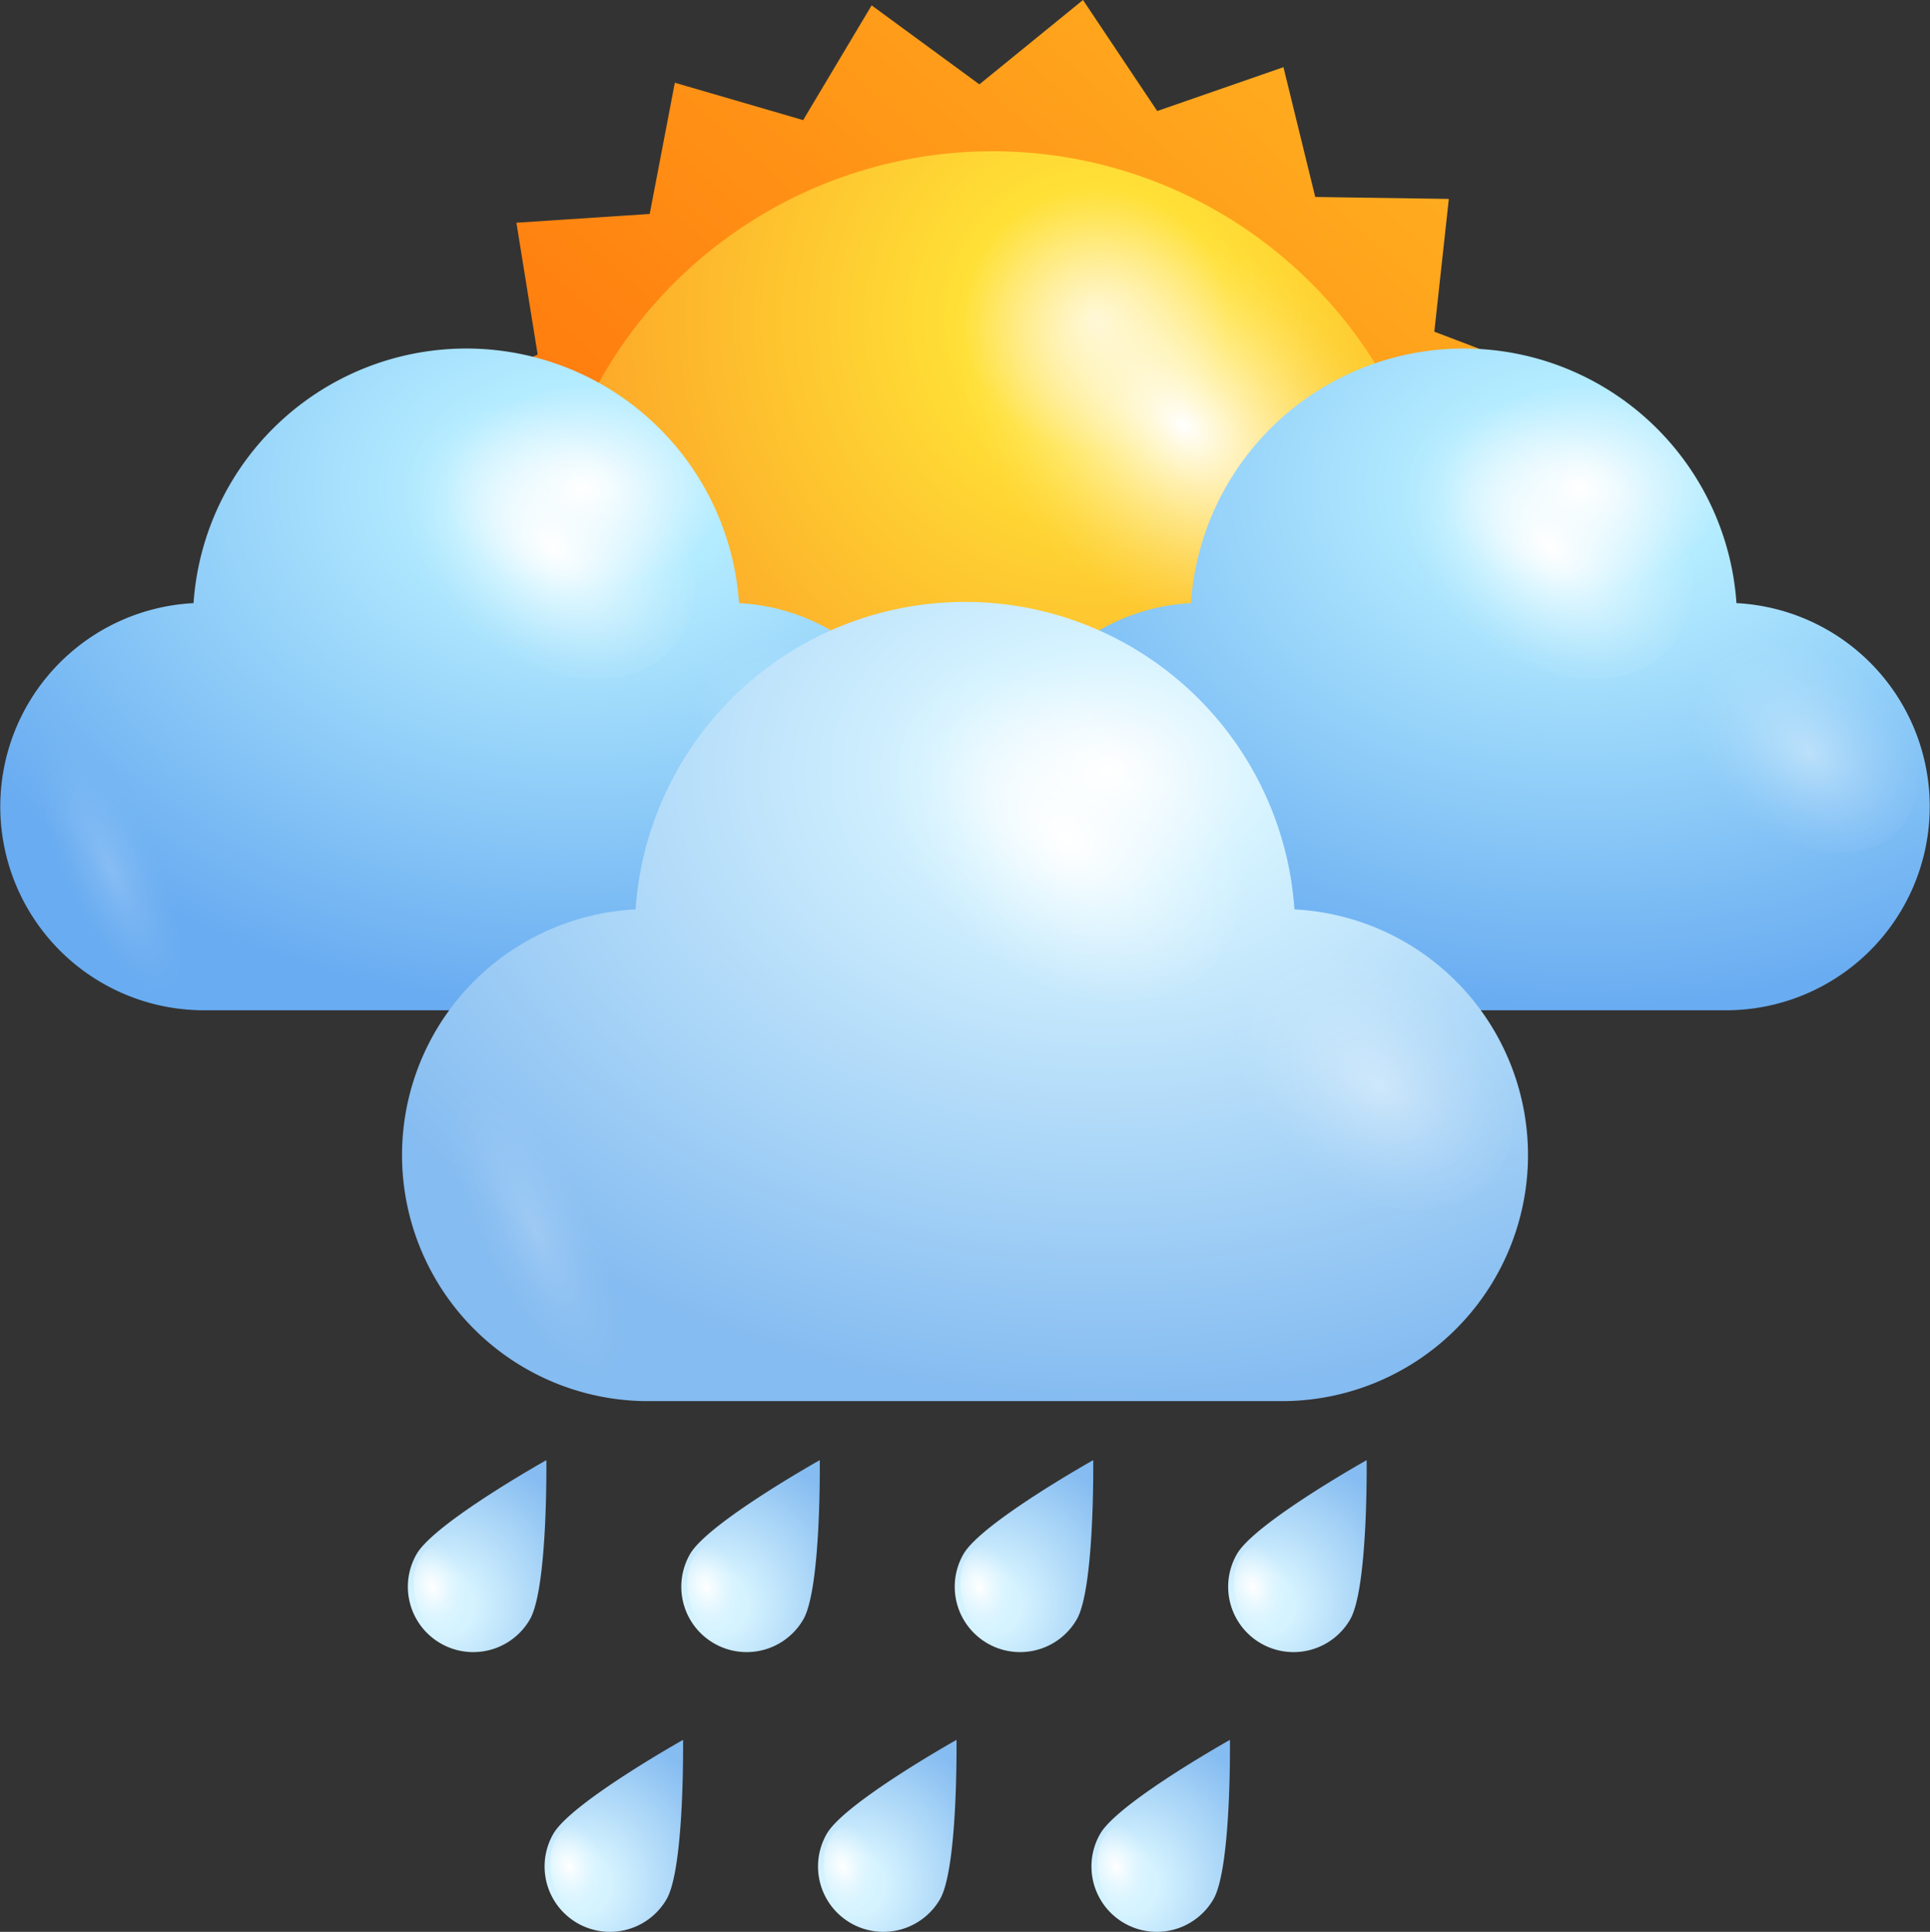 <svg xmlns="http://www.w3.org/2000/svg" xmlns:xlink="http://www.w3.org/1999/xlink" width="121.355" height="121.49" viewBox="0 0 121.355 121.49">
  <rect x="0" y="0" width="121.355" height="121.49" fill="#333333" stroke="none"/>
  <defs>
    <style>
      .cls-1 {
        isolation: isolate;
      }

      .cls-2 {
        fill: url(#linear-gradient);
      }

      .cls-3 {
        fill: url(#radial-gradient);
      }

      .cls-11, .cls-12, .cls-13, .cls-15, .cls-16, .cls-17, .cls-19, .cls-21, .cls-23, .cls-25, .cls-27, .cls-29, .cls-31, .cls-4, .cls-5, .cls-7, .cls-8, .cls-9 {
        mix-blend-mode: overlay;
      }

      .cls-4 {
        fill: url(#radial-gradient-2);
      }

      .cls-12, .cls-16, .cls-5, .cls-8 {
        opacity: 0.4;
      }

      .cls-5 {
        fill: url(#Degradado_sin_nombre_34);
      }

      .cls-6 {
        fill: url(#radial-gradient-3);
      }

      .cls-7 {
        fill: url(#radial-gradient-4);
      }

      .cls-8 {
        fill: url(#radial-gradient-5);
      }

      .cls-13, .cls-17, .cls-9 {
        opacity: 0.2;
      }

      .cls-9 {
        fill: url(#Degradado_sin_nombre_34-2);
      }

      .cls-10 {
        fill: url(#radial-gradient-6);
      }

      .cls-11 {
        fill: url(#radial-gradient-7);
      }

      .cls-12 {
        fill: url(#radial-gradient-8);
      }

      .cls-13 {
        fill: url(#Degradado_sin_nombre_34-3);
      }

      .cls-14 {
        fill: url(#radial-gradient-9);
      }

      .cls-15 {
        fill: url(#radial-gradient-10);
      }

      .cls-16 {
        fill: url(#radial-gradient-11);
      }

      .cls-17 {
        fill: url(#Degradado_sin_nombre_34-4);
      }

      .cls-18 {
        fill: url(#radial-gradient-12);
      }

      .cls-19 {
        fill: url(#radial-gradient-13);
      }

      .cls-20 {
        fill: url(#radial-gradient-14);
      }

      .cls-21 {
        fill: url(#radial-gradient-15);
      }

      .cls-22 {
        fill: url(#radial-gradient-16);
      }

      .cls-23 {
        fill: url(#radial-gradient-17);
      }

      .cls-24 {
        fill: url(#radial-gradient-18);
      }

      .cls-25 {
        fill: url(#radial-gradient-19);
      }

      .cls-26 {
        fill: url(#radial-gradient-20);
      }

      .cls-27 {
        fill: url(#radial-gradient-21);
      }

      .cls-28 {
        fill: url(#radial-gradient-22);
      }

      .cls-29 {
        fill: url(#radial-gradient-23);
      }

      .cls-30 {
        fill: url(#radial-gradient-24);
      }

      .cls-31 {
        fill: url(#radial-gradient-25);
      }
    </style>
    <linearGradient id="linear-gradient" x1="97.305" y1="-1.135" x2="30.047" y2="74.024" gradientUnits="userSpaceOnUse">
      <stop offset="0" stop-color="#ffba24"/>
      <stop offset="1" stop-color="#f50"/>
    </linearGradient>
    <radialGradient id="radial-gradient" cx="-114.534" cy="20.084" r="53.807" gradientTransform="matrix(-1, 0, 0, 1, -45.638, 0)" gradientUnits="userSpaceOnUse">
      <stop offset="0" stop-color="#fff4c3"/>
      <stop offset="0.156" stop-color="#ffe036"/>
      <stop offset="1" stop-color="#fa761c"/>
    </radialGradient>
    <radialGradient id="radial-gradient-2" cx="1058.831" cy="-1762.379" r="8.077" gradientTransform="matrix(-0.839, 1.154, -1.619, -1.313, -1890.506, -3509.145)" gradientUnits="userSpaceOnUse">
      <stop offset="0" stop-color="#fff"/>
      <stop offset="0.103" stop-color="#fff" stop-opacity="0.848"/>
      <stop offset="0.29" stop-color="#fff" stop-opacity="0.594"/>
      <stop offset="0.469" stop-color="#fff" stop-opacity="0.382"/>
      <stop offset="0.635" stop-color="#fff" stop-opacity="0.217"/>
      <stop offset="0.783" stop-color="#fff" stop-opacity="0.098"/>
      <stop offset="0.91" stop-color="#fff" stop-opacity="0.026"/>
      <stop offset="1" stop-color="#fff" stop-opacity="0"/>
    </radialGradient>
    <radialGradient id="Degradado_sin_nombre_34" data-name="Degradado sin nombre 34" cx="-2949.797" cy="3103.63" r="7.794" gradientTransform="matrix(-1.172, -1.101, 0.222, -0.728, -4098.789, -933.77)" xlink:href="#radial-gradient-2"/>
    <radialGradient id="radial-gradient-3" cx="36.714" cy="30.691" r="44.727" gradientTransform="translate(73.427 53.11) rotate(180) scale(1 0.73)" gradientUnits="userSpaceOnUse">
      <stop offset="0" stop-color="#fff"/>
      <stop offset="0.198" stop-color="#b4ecff"/>
      <stop offset="1" stop-color="#69acf1"/>
    </radialGradient>
    <radialGradient id="radial-gradient-4" cx="1080.551" cy="-1749.138" r="5.396" xlink:href="#radial-gradient-2"/>
    <radialGradient id="radial-gradient-5" cx="1080.39" cy="-1759.106" r="4.241" xlink:href="#radial-gradient-2"/>
    <radialGradient id="Degradado_sin_nombre_34-2" data-name="Degradado sin nombre 34" cx="6.961" cy="54.723" r="3.101" gradientTransform="matrix(0.901, -0.434, 1.263, 2.623, -68.413, -85.791)" xlink:href="#radial-gradient-2"/>
    <radialGradient id="radial-gradient-6" cx="99.43" cy="30.691" r="44.727" gradientTransform="translate(198.86 53.11) rotate(180) scale(1 0.73)" xlink:href="#radial-gradient-3"/>
    <radialGradient id="radial-gradient-7" cx="1052.822" cy="-1773.508" r="5.396" xlink:href="#radial-gradient-2"/>
    <radialGradient id="radial-gradient-8" cx="1052.66" cy="-1783.476" r="4.241" xlink:href="#radial-gradient-2"/>
    <radialGradient id="Degradado_sin_nombre_34-3" data-name="Degradado sin nombre 34" cx="69.678" cy="54.723" r="3.101" gradientTransform="matrix(0.901, -0.434, 1.263, 2.623, -62.205, -58.585)" xlink:href="#radial-gradient-2"/>
    <radialGradient id="radial-gradient-9" cx="69.608" cy="48.448" r="54.018" gradientTransform="translate(139.216 83.839) rotate(180) scale(1 0.73)" gradientUnits="userSpaceOnUse">
      <stop offset="0" stop-color="#fff"/>
      <stop offset="0.198" stop-color="#d5f3ff"/>
      <stop offset="1" stop-color="#85bcf1"/>
    </radialGradient>
    <radialGradient id="radial-gradient-10" cx="1076.248" cy="-1766.861" r="6.517" xlink:href="#radial-gradient-2"/>
    <radialGradient id="radial-gradient-11" cx="1076.052" cy="-1778.901" r="5.122" xlink:href="#radial-gradient-2"/>
    <radialGradient id="Degradado_sin_nombre_34-4" data-name="Degradado sin nombre 34" cx="33.675" cy="77.473" r="3.745" gradientTransform="matrix(0.901, -0.434, 1.263, 2.623, -94.497, -111.125)" xlink:href="#radial-gradient-2"/>
    <radialGradient id="radial-gradient-12" cx="-278.693" cy="32.894" r="9.891" gradientTransform="translate(285.61 211.767) rotate(30.001)" gradientUnits="userSpaceOnUse">
      <stop offset="0" stop-color="#d0f2ff"/>
      <stop offset="0.198" stop-color="#d5f3ff"/>
      <stop offset="1" stop-color="#85bcf1"/>
    </radialGradient>
    <radialGradient id="radial-gradient-13" cx="1218.145" cy="-1627.327" r="1.549" gradientTransform="matrix(-1.304, 0.579, -0.745, -1.946, 403.301, -3772.31)" xlink:href="#radial-gradient-2"/>
    <radialGradient id="radial-gradient-14" cx="-263.803" cy="24.298" r="9.891" xlink:href="#radial-gradient-12"/>
    <radialGradient id="radial-gradient-15" cx="1206.875" cy="-1630.683" r="1.549" gradientTransform="matrix(-1.304, 0.579, -0.745, -1.946, 403.301, -3772.31)" xlink:href="#radial-gradient-2"/>
    <radialGradient id="radial-gradient-16" cx="-248.914" cy="15.7" r="9.891" xlink:href="#radial-gradient-12"/>
    <radialGradient id="radial-gradient-17" cx="1195.604" cy="-1634.038" r="1.549" gradientTransform="matrix(-1.304, 0.579, -0.745, -1.946, 403.301, -3772.31)" xlink:href="#radial-gradient-2"/>
    <radialGradient id="radial-gradient-18" cx="-234.024" cy="7.104" r="9.891" xlink:href="#radial-gradient-12"/>
    <radialGradient id="radial-gradient-19" cx="1184.334" cy="-1637.394" r="1.549" gradientTransform="matrix(-1.304, 0.579, -0.745, -1.946, 403.301, -3772.31)" xlink:href="#radial-gradient-2"/>
    <radialGradient id="radial-gradient-20" cx="-262.452" cy="43.831" r="9.891" xlink:href="#radial-gradient-12"/>
    <radialGradient id="radial-gradient-21" cx="1216.927" cy="-1636.73" r="1.549" gradientTransform="matrix(-1.304, 0.579, -0.745, -1.946, 403.301, -3772.31)" xlink:href="#radial-gradient-2"/>
    <radialGradient id="radial-gradient-22" cx="-247.562" cy="35.234" r="9.891" xlink:href="#radial-gradient-12"/>
    <radialGradient id="radial-gradient-23" cx="1205.656" cy="-1640.086" r="1.549" gradientTransform="matrix(-1.304, 0.579, -0.745, -1.946, 403.301, -3772.31)" xlink:href="#radial-gradient-2"/>
    <radialGradient id="radial-gradient-24" cx="-232.672" cy="26.637" r="9.891" xlink:href="#radial-gradient-12"/>
    <radialGradient id="radial-gradient-25" cx="1194.386" cy="-1643.441" r="1.549" gradientTransform="matrix(-1.304, 0.579, -0.745, -1.946, 403.301, -3772.31)" xlink:href="#radial-gradient-2"/>
  </defs>
  <g class="cls-1">
    <g id="Слой_2" data-name="Слой 2">
      <g id="OBJECTS">
        <g>
          <g>
            <polygon class="cls-2" points="92.356 61.705 83.972 62.256 82.392 70.508 74.327 68.158 70.02 75.371 63.243 70.404 56.73 75.711 52.061 68.727 44.125 71.484 42.127 63.324 33.726 63.201 34.639 54.85 26.787 51.861 30.502 44.324 24.146 38.83 30.214 33.02 26.119 25.684 33.808 22.299 32.471 14.006 40.853 13.455 42.433 5.203 50.5 7.553 54.806 0.338 61.582 5.305 68.097 0 72.765 6.982 80.701 4.225 82.7 12.387 91.1 12.51 90.187 20.859 98.039 23.848 94.325 31.385 100.681 36.879 94.614 42.69 98.708 50.025 91.018 53.41 92.356 61.705"/>
            <path class="cls-3" d="M34.069,37.853A28.344,28.344,0,1,0,62.413,9.512,28.345,28.345,0,0,0,34.069,37.853Z"/>
            <g>
              <path class="cls-4" d="M66.732,34.94c-7.219-5.859-10.039-14.774-6.296-19.92,3.744-5.146,12.631-4.566,19.854,1.285,7.217,5.856,10.033,14.775,6.293,19.918C82.836,41.371,73.949,40.791,66.732,34.94Z"/>
              <path class="cls-5" d="M37.361,44.119c.958-3.135,5.817-1.836,10.862,2.902,5.045,4.738,8.356,11.117,7.404,14.256-.954,3.133-5.815,1.836-10.862-2.902C39.723,53.635,36.409,47.25,37.361,44.119Z"/>
            </g>
          </g>
          <g>
            <g>
              <g>
                <path class="cls-6" d="M46.47,37.93a17.191,17.191,0,0,0-34.301,0,12.811,12.811,0,0,0,.642,25.605H45.828a12.811,12.811,0,0,0,.642-25.605Z"/>
                <path class="cls-7" d="M29.321,39.521c-4.823-3.912-6.707-9.869-4.207-13.307,2.503-3.438,8.44-3.051,13.264.858,4.822,3.912,6.704,9.873,4.205,13.309C40.081,43.82,34.143,43.434,29.321,39.521Z"/>
                <path class="cls-8" d="M46.562,51.088c-3.79-3.076-5.271-7.758-3.307-10.459,1.966-2.703,6.633-2.398,10.425.674,3.79,3.074,5.268,7.758,3.305,10.459C55.017,54.465,50.351,54.16,46.562,51.088Z"/>
                <path class="cls-9" d="M9.16,51.516c-2.797-4.361-6.046-6.463-7.262-4.693-1.212,1.768.07,6.742,2.865,11.105,2.799,4.363,6.049,6.465,7.262,4.695C13.238,60.85,11.957,55.881,9.16,51.516Z"/>
              </g>
              <g>
                <path class="cls-10" d="M109.186,37.93a17.191,17.191,0,0,0-34.301,0,12.811,12.811,0,0,0,.642,25.605h33.018a12.811,12.811,0,0,0,.642-25.605Z"/>
                <path class="cls-11" d="M92.038,39.521c-4.823-3.912-6.707-9.869-4.207-13.307,2.502-3.438,8.44-3.051,13.264.858,4.822,3.912,6.704,9.873,4.205,13.309C102.798,43.82,96.859,43.434,92.038,39.521Z"/>
                <path class="cls-12" d="M109.278,51.088c-3.79-3.076-5.271-7.758-3.307-10.459,1.966-2.703,6.633-2.398,10.425.674,3.79,3.074,5.269,7.758,3.305,10.459C117.733,54.465,113.067,54.16,109.278,51.088Z"/>
                <path class="cls-13" d="M71.876,51.516c-2.797-4.361-6.046-6.463-7.262-4.693-1.213,1.768.07,6.742,2.864,11.105,2.799,4.363,6.049,6.465,7.263,4.695C75.954,60.85,74.673,55.881,71.876,51.516Z"/>
              </g>
            </g>
            <g>
              <path class="cls-14" d="M81.393,57.191a20.763,20.763,0,0,0-41.428,0,15.472,15.472,0,0,0,.775,30.924h39.876a15.472,15.472,0,0,0,.776-30.924Z"/>
              <path class="cls-15" d="M60.68,59.115C54.855,54.389,52.58,47.193,55.6,43.043c3.023-4.152,10.193-3.686,16.02,1.037,5.824,4.725,8.096,11.922,5.078,16.07C73.675,64.305,66.504,63.838,60.68,59.115Z"/>
              <path class="cls-16" d="M81.503,73.082c-4.579-3.715-6.367-9.369-3.993-12.631,2.374-3.264,8.01-2.897,12.59.814,4.577,3.713,6.361,9.369,3.991,12.629C91.714,77.16,86.078,76.793,81.503,73.082Z"/>
              <path class="cls-17" d="M36.33,73.6c-3.377-5.268-7.301-7.805-8.771-5.668-1.464,2.135.085,8.141,3.459,13.412,3.38,5.269,7.306,7.809,8.771,5.67C41.256,84.871,39.708,78.873,36.33,73.6Z"/>
            </g>
          </g>
          <g>
            <g>
              <path class="cls-18" d="M33.318,101.843a4.111,4.111,0,0,1-7.121-4.111c1.135-1.967,8.157-5.906,8.157-5.906S34.453,99.876,33.318,101.843Z"/>
              <path class="cls-19" d="M26.317,101.16c-.637-1.664-.251-3.416.865-3.912,1.115-.496,2.537.451,3.174,2.117.638,1.666.25,3.418-.865,3.912C28.376,103.773,26.955,102.826,26.317,101.16Z"/>
            </g>
            <g>
              <path class="cls-20" d="M50.511,101.843a4.111,4.111,0,0,1-7.121-4.111c1.135-1.967,8.156-5.906,8.156-5.906S51.646,99.876,50.511,101.843Z"/>
              <path class="cls-21" d="M43.51,101.16c-.637-1.664-.251-3.416.865-3.912,1.115-.496,2.536.451,3.174,2.117.638,1.666.249,3.418-.865,3.912C45.569,103.773,44.148,102.826,43.51,101.16Z"/>
            </g>
            <g>
              <path class="cls-22" d="M67.704,101.843a4.111,4.111,0,0,1-7.121-4.111c1.135-1.967,8.157-5.906,8.157-5.906S68.839,99.876,67.704,101.843Z"/>
              <path class="cls-23" d="M60.703,101.16c-.637-1.664-.251-3.416.865-3.912,1.115-.496,2.537.451,3.174,2.117.638,1.666.25,3.418-.865,3.912C62.762,103.773,61.341,102.826,60.703,101.16Z"/>
            </g>
            <g>
              <path class="cls-24" d="M84.897,101.843a4.111,4.111,0,0,1-7.121-4.111c1.135-1.967,8.157-5.906,8.157-5.906S86.032,99.876,84.897,101.843Z"/>
              <path class="cls-25" d="M77.896,101.16c-.637-1.664-.251-3.416.865-3.912,1.115-.496,2.537.451,3.174,2.117.638,1.666.25,3.418-.865,3.912C79.955,103.773,78.533,102.826,77.896,101.16Z"/>
            </g>
          </g>
          <g>
            <g>
              <path class="cls-26" d="M41.915,119.435a4.111,4.111,0,0,1-7.121-4.111c1.135-1.967,8.156-5.906,8.156-5.906S43.05,117.468,41.915,119.435Z"/>
              <path class="cls-27" d="M34.914,118.752c-.637-1.664-.251-3.416.866-3.912,1.115-.496,2.536.451,3.174,2.117.638,1.664.25,3.418-.865,3.912C36.972,121.365,35.552,120.416,34.914,118.752Z"/>
            </g>
            <g>
              <path class="cls-28" d="M59.108,119.435a4.111,4.111,0,0,1-7.121-4.111c1.135-1.967,8.157-5.906,8.157-5.906S60.243,117.468,59.108,119.435Z"/>
              <path class="cls-29" d="M52.107,118.752c-.637-1.664-.251-3.416.865-3.912,1.115-.496,2.537.451,3.174,2.117.638,1.664.25,3.418-.865,3.912C54.166,121.365,52.744,120.416,52.107,118.752Z"/>
            </g>
            <g>
              <path class="cls-30" d="M76.301,119.435a4.111,4.111,0,0,1-7.121-4.111c1.135-1.967,8.156-5.906,8.156-5.906S77.436,117.468,76.301,119.435Z"/>
              <path class="cls-31" d="M69.3,118.752c-.637-1.664-.251-3.416.866-3.912,1.115-.496,2.536.451,3.174,2.117.638,1.664.249,3.418-.865,3.912C71.359,121.365,69.937,120.416,69.3,118.752Z"/>
            </g>
          </g>
        </g>
      </g>
    </g>
  </g>
</svg>
